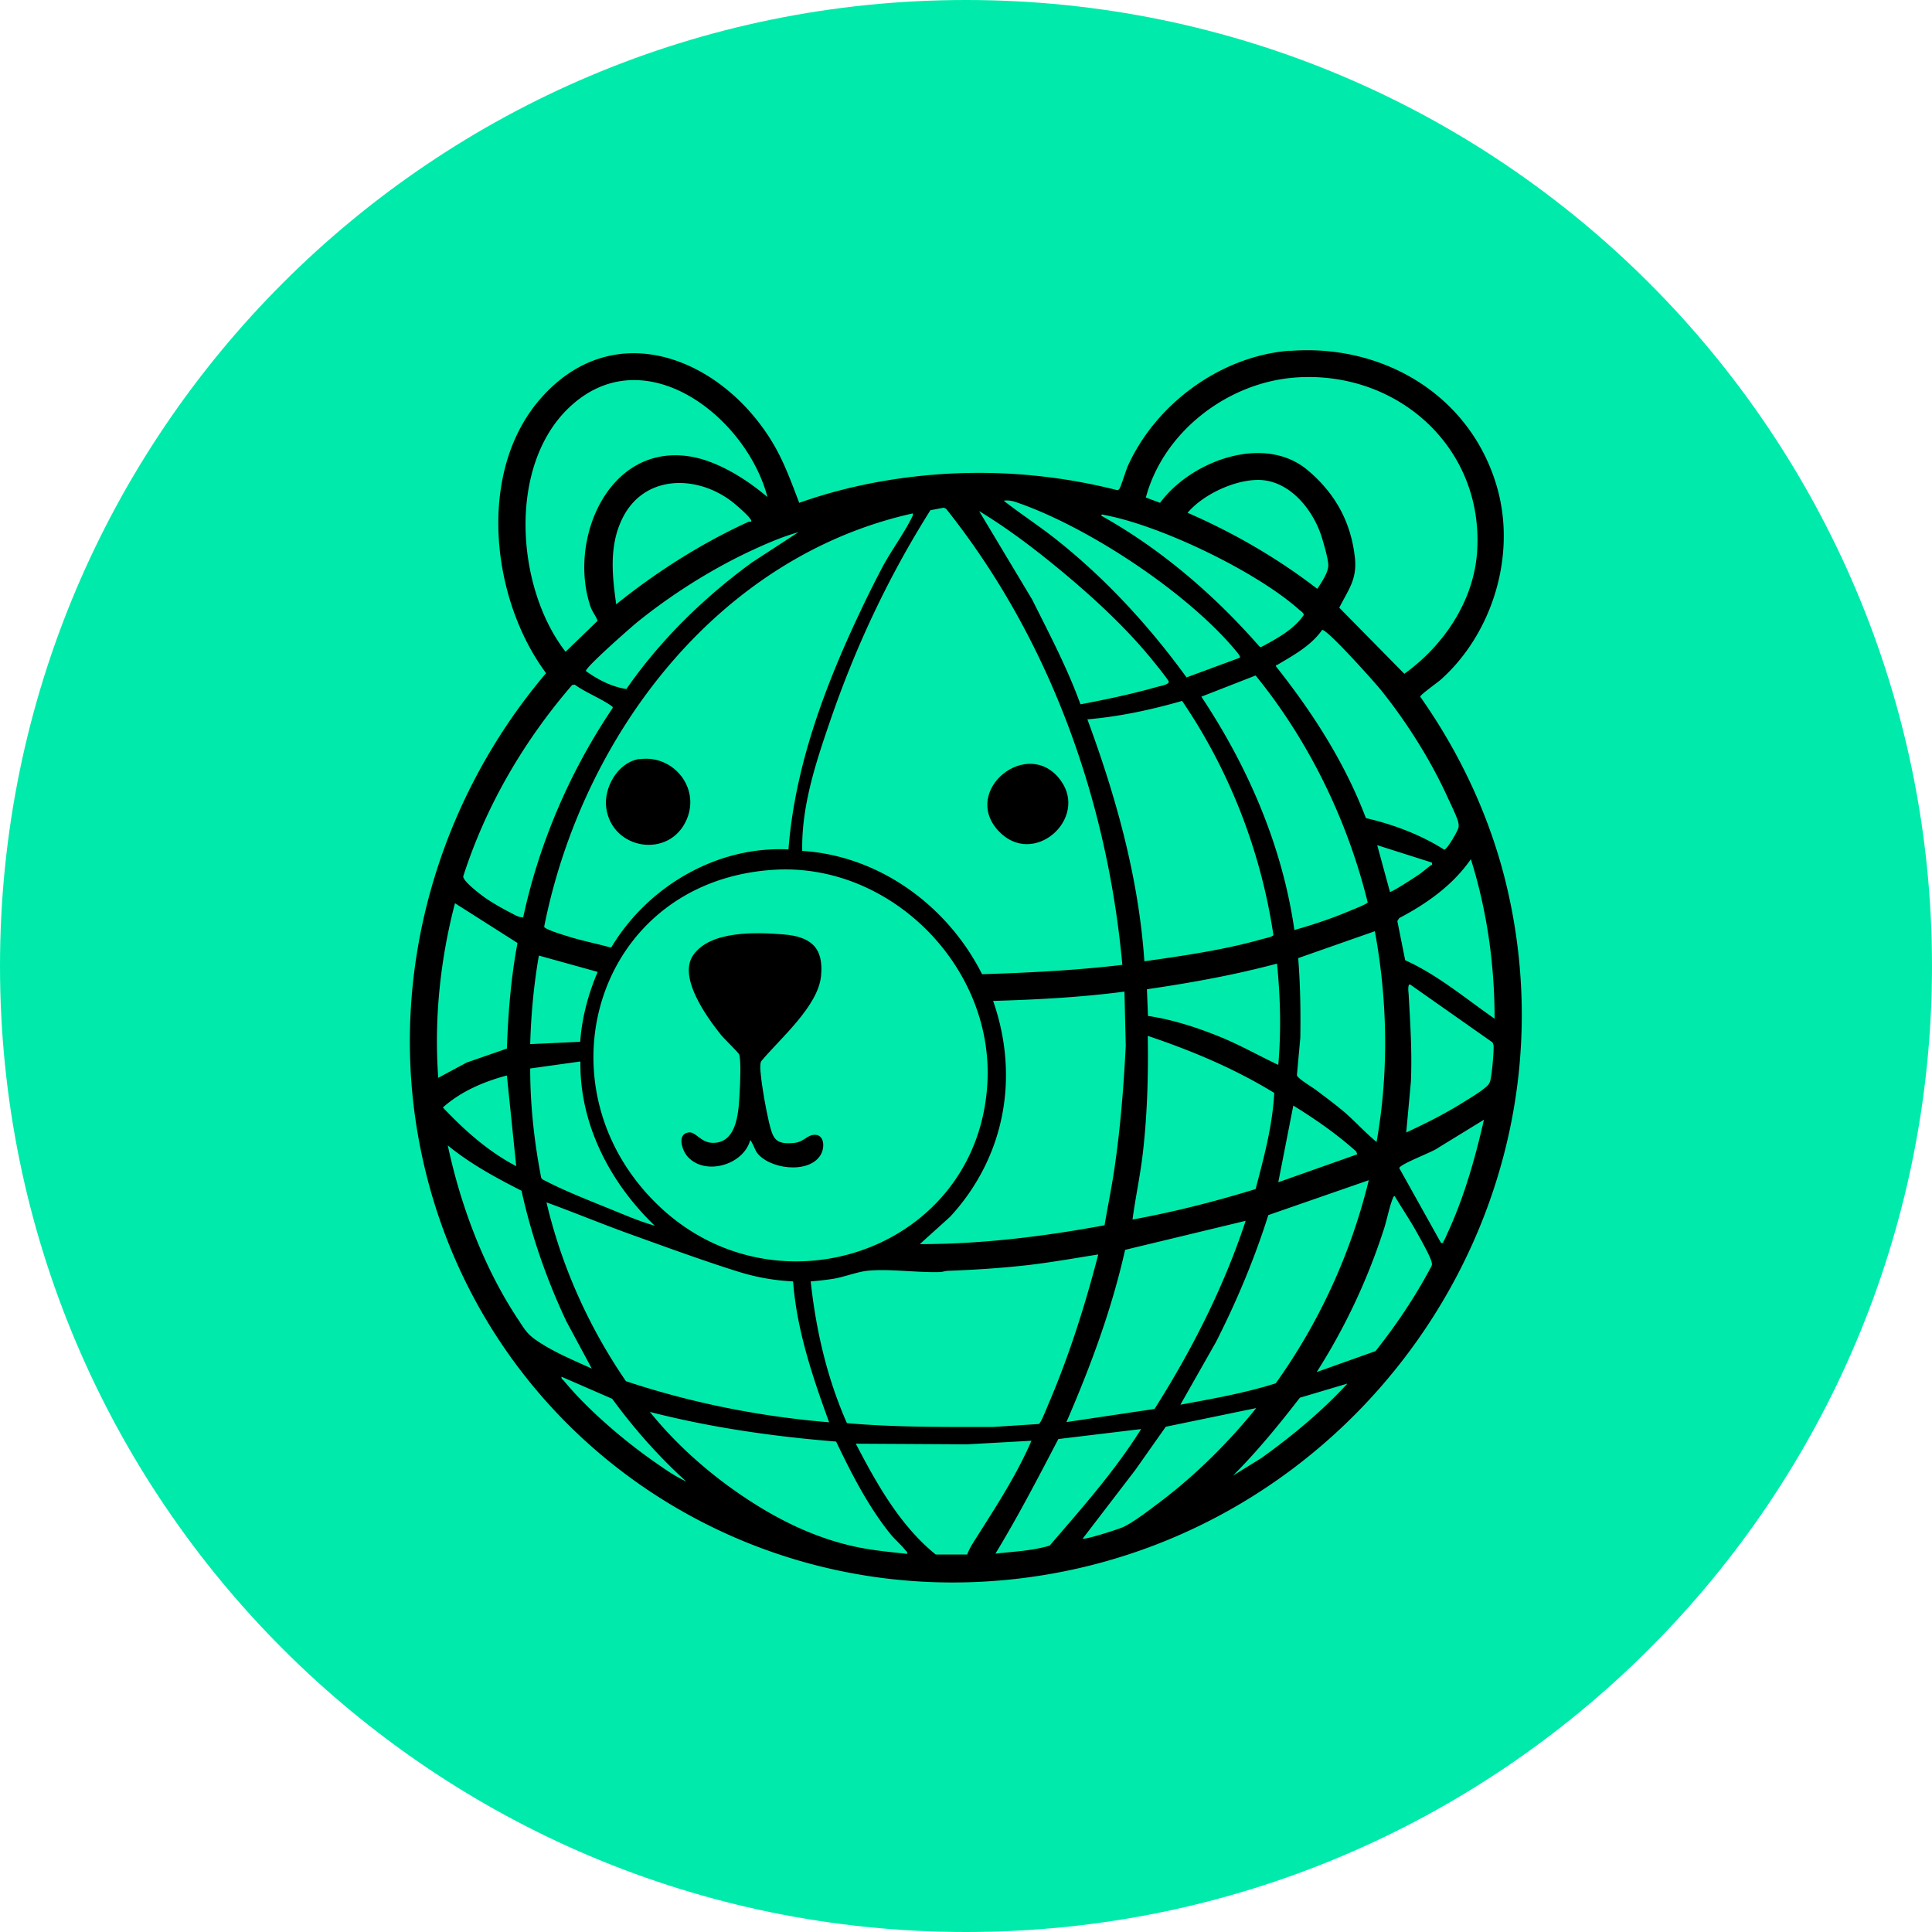 <svg xmlns="http://www.w3.org/2000/svg" fill="none" viewBox="0 0 623 623"><g clip-path="url(#a)"><path fill="#00EBAB" d="M311.5 623C483.537 623 623 483.537 623 311.5S483.537 0 311.5 0 0 139.463 0 311.5 139.463 623 311.5 623"/><path fill="#000" d="M415.885 113.156c30.401-2.391 58.753 14.62 67.02 44.543 5.943 21.589-1.64 46.456-18.173 61.35-.956.888-6.763 4.987-6.763 5.602 13.663 19.402 23.706 41.4 28.693 64.697 22.272 103.228-49.598 203.928-153.168 219.026-93.937 13.732-181.384-47.549-198.463-140.939-9.838-53.698 6.08-109.172 41.059-150.368-17.695-23.774-22.34-64.492-2.186-88.061 23.842-27.874 58.958-13.595 75.354 13.937 3.621 6.08 5.944 12.638 8.471 19.197 8.677-3.074 17.695-5.397 26.781-6.968 25.209-4.373 50.897-3.416 75.696 2.869.342 0 .547-.137.752-.41.478-.615 2.117-6.012 2.732-7.378 9.087-20.086 29.923-35.389 52.127-37.165zm1.503 8.608c-21.657 1.708-42.22 17.49-47.891 38.668l4.578 1.708c9.906-13.459 33.612-22.408 47.685-10.453 8.813 7.447 13.937 16.67 15.167 28.352.683 6.9-2.186 10.18-5.056 15.918l20.974 21.315c12.844-9.222 22.613-23.774 23.501-39.897 1.913-33.544-26.234-58.207-59.026-55.611zm-169.906 38.531c-6.832-26.029-40.034-51.921-64.151-28.693-19.743 18.992-16.874 58.07-.956 78.565l10.316-9.974c-.547-1.64-1.708-2.869-2.323-4.714-7.242-21.657 6.012-52.741 32.451-48.232 8.745 1.503 18.036 7.378 24.663 13.048m157.882-5.533c-7.651.136-17.489 4.782-22.408 10.589 14.893 6.49 28.967 14.62 41.81 24.526 1.298-1.913 3.621-5.329 3.553-7.652 0-1.912-1.435-6.831-2.05-8.813-2.732-9.018-10.589-18.855-20.905-18.65M242.221 168.22c.137-.546-.136-.615-.341-.956-.957-1.435-4.919-4.851-6.422-5.944-11.546-8.403-28.079-7.993-34.842 6.012-4.236 8.745-3.211 18.241-1.913 27.532 12.912-10.384 27.054-19.402 42.152-26.37.41-.205.888-.342 1.366-.274m157.609 43.86c.274-.41-1.161-2.049-1.503-2.459-15.576-18.583-46.866-39.283-69.684-47.344-1.708-.615-3.142-1.093-4.987-.82 5.329 4.167 10.999 7.856 16.328 12.024 16.26 12.775 30.47 28.215 42.63 44.953zm-37.916 99.061c-4.851-53.22-23.501-105.209-56.84-147.088l-.752-.342-4.304.82c-13.595 21.589-24.184 44.133-32.451 68.318-4.577 13.322-9.154 27.259-8.881 41.537 24.936 1.571 46.934 17.763 58.002 39.761 15.098-.478 30.196-1.23 45.158-3.006zm-13.459-84.031c8.335-1.571 16.738-3.347 24.868-5.67.82-.205 3.689-.683 3.553-1.64 0-.41-4.168-5.602-4.851-6.422-8.335-10.384-18.856-20.153-29.103-28.693-8.608-7.174-17.626-14.074-27.191-19.881l17.08 28.489c5.533 11.067 11.34 22.067 15.576 33.749zm-94.21 46.866c2.05-26.917 11.819-52.878 23.297-77.062a357 357 0 0 1 7.241-14.484c2.801-5.123 6.764-10.521 9.223-15.508.205-.478.478-.751.342-1.366-63.126 14.005-106.713 72.007-118.873 133.288.205.82 6.012 2.596 7.173 2.937 4.578 1.503 9.36 2.392 14.005 3.69h.479c11.75-19.608 34.022-32.725 57.113-31.563zm100.906-107.669c19.402 10.863 36.413 25.551 51.033 42.221l.478.136c5.056-2.732 10.384-5.533 13.732-10.316.137-.614-1.093-1.434-1.503-1.776-13.8-12.297-44.475-27.054-62.579-30.47-.41-.068-1.23-.478-1.161.205m-97.558 5.261c-5.602 1.571-10.999 3.962-16.26 6.422-12.639 6.012-25.209 14.005-36.072 22.818-1.981 1.639-16.601 14.483-16.328 15.576 3.895 2.801 8.267 5.056 13.049 5.807 10.931-15.781 24.936-29.445 40.444-40.785l15.098-9.838zm182.818 92.229c8.881 2.049 17.626 5.329 25.278 10.179.888.068 4.304-5.875 4.577-6.968.137-.615.137-1.025 0-1.708-.342-1.776-2.801-6.695-3.689-8.677-5.466-11.887-13.117-23.979-21.315-34.158-1.982-2.46-17.421-19.744-18.924-19.334-3.621 5.123-9.087 8.061-14.347 11.204-.273.205-.683-.137-.478.615 11.819 14.893 22.203 31.084 28.966 48.915zm-22.955 36.072c6.081-1.708 12.161-3.758 17.968-6.217.956-.41 5.397-2.118 5.602-2.665-6.49-26.439-18.992-52.126-36.14-73.168l-17.489 6.832c15.029 22.613 26.097 48.095 29.991 75.218zm-248.745-4.099c5.193-24.048 15.099-47.071 28.831-67.43.136-.478-.274-.615-.547-.82-3.416-2.391-8.198-4.236-11.682-6.763l-.82.136c-15.577 18.036-27.805 38.941-35.115 61.691-.137 1.571 5.602 5.876 7.036 6.9 2.46 1.708 5.807 3.621 8.54 4.987 1.161.615 2.391 1.435 3.757 1.299m200.308 14.21c12.571-1.777 25.824-3.69 38.053-7.174.752-.205 3.416-.751 3.553-1.298-4.031-26.985-14.142-53.014-29.445-75.491-9.975 2.869-20.154 5.056-30.538 5.944 9.291 25.141 16.533 51.101 18.377 78.019m92.707-31.836-17.626-5.603 4.099 15.03c.41.342 8.54-4.987 9.497-5.67 1.229-.888 2.391-1.845 3.552-2.801.273-.205.752 0 .478-.82zm20.222 50.281c0-17.421-2.459-34.842-7.651-51.375-5.739 8.335-14.21 14.347-23.092 18.993l-.615.956 2.528 12.639c10.453 4.714 19.402 12.297 28.83 18.856zm-232.28-47.959c-57.729 3.485-77.472 70.436-36.892 108.694 38.19 36.003 102.682 13.8 105.62-39.966 2.049-37.438-31.153-70.982-68.728-68.728m-82.869 23.57-20.086-12.775c-4.782 18.309-6.763 37.369-5.397 56.293l9.155-4.918 12.98-4.509c.41-11.41 1.298-22.819 3.416-34.023zm276.55-3.758-24.731 8.677c.683 8.54.82 17.079.683 25.687l-1.093 12.024c0 1.025 5.192 4.031 6.285 4.919 3.006 2.255 6.012 4.509 8.881 6.9 3.621 3.143 6.832 6.695 10.521 9.77 3.963-22.477 3.553-45.5-.546-67.908zm-250.658 13.117-18.924-5.26c-1.64 9.428-2.528 18.992-2.801 28.557l16.123-.752c.546-7.788 2.596-15.371 5.602-22.476zm219.095-2.664c-13.8 3.689-27.874 6.217-41.947 8.267l.341 8.608c7.584 1.093 15.509 3.62 22.614 6.49 6.695 2.664 12.912 6.217 19.402 9.291.956-10.863.683-21.793-.41-32.656m41.674 54.449c5.875-2.732 11.819-5.67 17.353-9.086 2.186-1.366 7.583-4.509 9.086-6.285.615-.752.751-1.64.888-2.528.41-2.254.683-5.875.82-8.198 0-.956.205-2.255-.41-3.006l-26.439-18.582c-.888-.41-.615 2.391-.547 2.801.547 9.496 1.162 18.924.752 28.488l-1.503 16.328zm-90.794-45.431c-14.074 1.845-28.216 2.596-42.426 3.006 8.608 24.594 3.758 50.487-13.868 69.616l-9.77 8.813c20.017 0 39.966-2.46 59.573-6.08.957-5.671 2.118-11.341 3.006-17.08 2.05-13.527 3.143-27.19 3.826-40.786l-.41-17.489zm48.3 32.724c-12.775-7.856-26.644-13.663-40.854-18.446.205 12.639-.136 25.141-1.571 37.644-.82 7.241-2.391 14.415-3.348 21.588 13.391-2.459 26.644-5.807 39.693-9.838 2.664-10.111 5.465-20.495 6.012-31.016zm-223.877-10.179-16.123 2.254c0 11.819 1.298 23.638 3.552 35.252.274.547 1.025.82 1.572 1.093 6.558 3.416 15.303 6.764 22.271 9.633 4.168 1.708 8.403 3.484 12.776 4.714-14.347-13.732-24.253-32.656-23.98-52.878zm-23.638 4.509c-7.447 1.981-14.825 5.124-20.632 10.316 6.968 7.378 14.62 14.21 23.638 18.924zm274.227 25.482-.341-.956c-6.217-5.602-13.117-10.384-20.291-14.825l-4.85 24.731 25.482-9.018zm40.923-11.272-15.03 9.223c-1.708 1.298-11.956 5.055-12.366 6.422l13.459 24.116c.888.205.615-.137.82-.478.341-.547.82-1.572 1.093-2.255 5.465-11.682 9.086-24.458 11.955-37.028zm-287.755 80.342-8.198-15.235c-6.353-13.459-11.272-27.601-14.483-42.152-8.335-4.236-16.533-8.677-23.775-14.62 4.168 19.539 11.683 39.556 22.75 56.225 1.845 2.733 2.596 4.304 5.329 6.286 5.465 3.894 12.297 6.695 18.446 9.496zm250.59-60.803-32.451 11.272c-4.441 14.074-10.179 27.737-16.875 40.923l-11.477 20.222c10.316-1.913 20.837-3.758 30.743-6.9 14.074-19.676 24.253-41.948 29.992-65.449zm-16.875 61.896 18.993-6.764c6.832-8.608 12.912-17.694 18.036-27.395.273-.547.136-.957 0-1.503-.479-1.845-3.416-7.037-4.509-9.018-2.255-4.099-4.919-7.993-7.31-12.024-.547 0-.547.547-.752.956-1.161 3.075-1.844 6.969-2.937 10.18a199.4 199.4 0 0 1-21.452 45.499zm-168.813-29.24a70.4 70.4 0 0 1-16.806-2.87c-11.067-3.415-23.023-7.788-34.022-11.75-9.633-3.416-19.129-7.379-28.694-10.863 4.851 20.632 13.664 40.239 25.62 57.66 21.178 7.037 43.245 11.409 65.516 13.254-5.329-14.62-10.452-29.786-11.614-45.363zm116.55 41.127c12.024-18.992 22.34-39.283 29.377-60.666l-38.873 9.359c-4.304 19.198-11.136 37.575-18.924 55.543zm-18.241-49.804c-7.31 1.162-14.619 2.46-21.998 3.348-8.744 1.025-17.489 1.571-26.234 1.913-1.025 0-1.913.41-2.937.41-7.31.205-16.465-1.162-23.297-.41-3.074.341-7.242 1.913-10.589 2.528-2.528.41-5.056.683-7.583.888 1.708 15.781 5.26 31.153 11.682 45.704 15.645 1.367 31.358 1.23 47.071 1.23l14.825-.956c.683-.342 2.664-5.466 3.142-6.559 6.627-15.508 11.751-31.699 15.987-48.027zM221.248 477.7c-8.882-8.062-16.738-16.943-23.843-26.644l-16.328-7.105c-.137.683.41.888.751 1.298 7.857 9.496 19.403 19.334 29.514 26.37 3.142 2.187 6.422 4.509 9.906 6.081m213.083-31.495-15.167 4.509c-6.763 8.745-13.732 17.285-21.588 25.141l9.154-5.67c9.907-7.105 19.403-14.962 27.669-23.911zm-29.308 7.857-29.104 6.012-9.769 13.868-17.011 22.203c.546.479 11.819-3.074 13.253-3.825 3.553-1.708 8.95-5.944 12.229-8.403 11.204-8.54 21.589-18.856 30.402-29.787zm-112.52 46.934c.137-.683-.273-.751-.546-1.093-1.298-1.708-3.348-3.416-4.851-5.261-7.242-9.017-12.502-19.402-17.489-29.786-20.222-1.64-40.376-4.509-60.052-9.565 7.652 9.497 16.943 17.968 26.918 25.073 12.433 8.813 25.892 15.781 40.922 18.719 4.987.957 10.043 1.435 15.098 1.981zm75.423-40.171-26.644 3.211c-6.49 12.434-12.98 24.936-20.29 36.96 5.807-.683 11.819-.888 17.489-2.596 10.384-12.092 20.974-23.98 29.445-37.506zm-35.252 3.758-20.837 1.161-35.867-.205c6.764 12.981 14.279 26.439 25.756 35.73h10.179c.547-1.639 1.572-3.279 2.528-4.782 6.559-10.384 13.322-20.632 18.173-31.904z"/><path fill="#000" d="M241.879 367.783c-2.254 7.924-14.483 11.409-20.085 5.26-1.845-1.981-3.553-7.173.068-7.856 2.596-.479 3.963 3.415 8.198 3.347 7.993-.137 8.13-10.862 8.472-16.738.136-2.186.478-10.247-.205-11.819-.273-.615-4.851-5.055-5.807-6.217-4.578-5.738-14.005-18.65-8.95-25.824 5.602-7.925 20.291-7.31 29.035-6.627 8.745.684 13.049 4.168 12.161 13.322-.888 9.838-13.254 20.291-19.334 27.601-.41.888-.273 2.869-.137 3.894.41 4.509 1.64 11.272 2.665 15.713 1.298 5.26 1.912 7.378 8.334 6.695 2.46-.273 3.553-1.913 5.397-2.459 4.099-1.093 4.578 3.825 2.801 6.558-3.962 6.08-16.806 4.304-20.563-1.161-.342-.478-1.708-4.031-2.05-3.758zm79.993-99.95c-11.955-13.049 9.701-30.47 20.154-16.192 9.086 12.434-8.95 28.42-20.154 16.192M206.145 244.81c10.931-1.571 19.676 9.155 15.303 19.403-5.465 12.843-24.116 9.906-25.96-3.69-.889-6.558 3.757-14.756 10.725-15.781z"/></g><defs><clipPath id="a"><path fill="#fff" d="M0 0h623v623H0z"/></clipPath></defs></svg>
